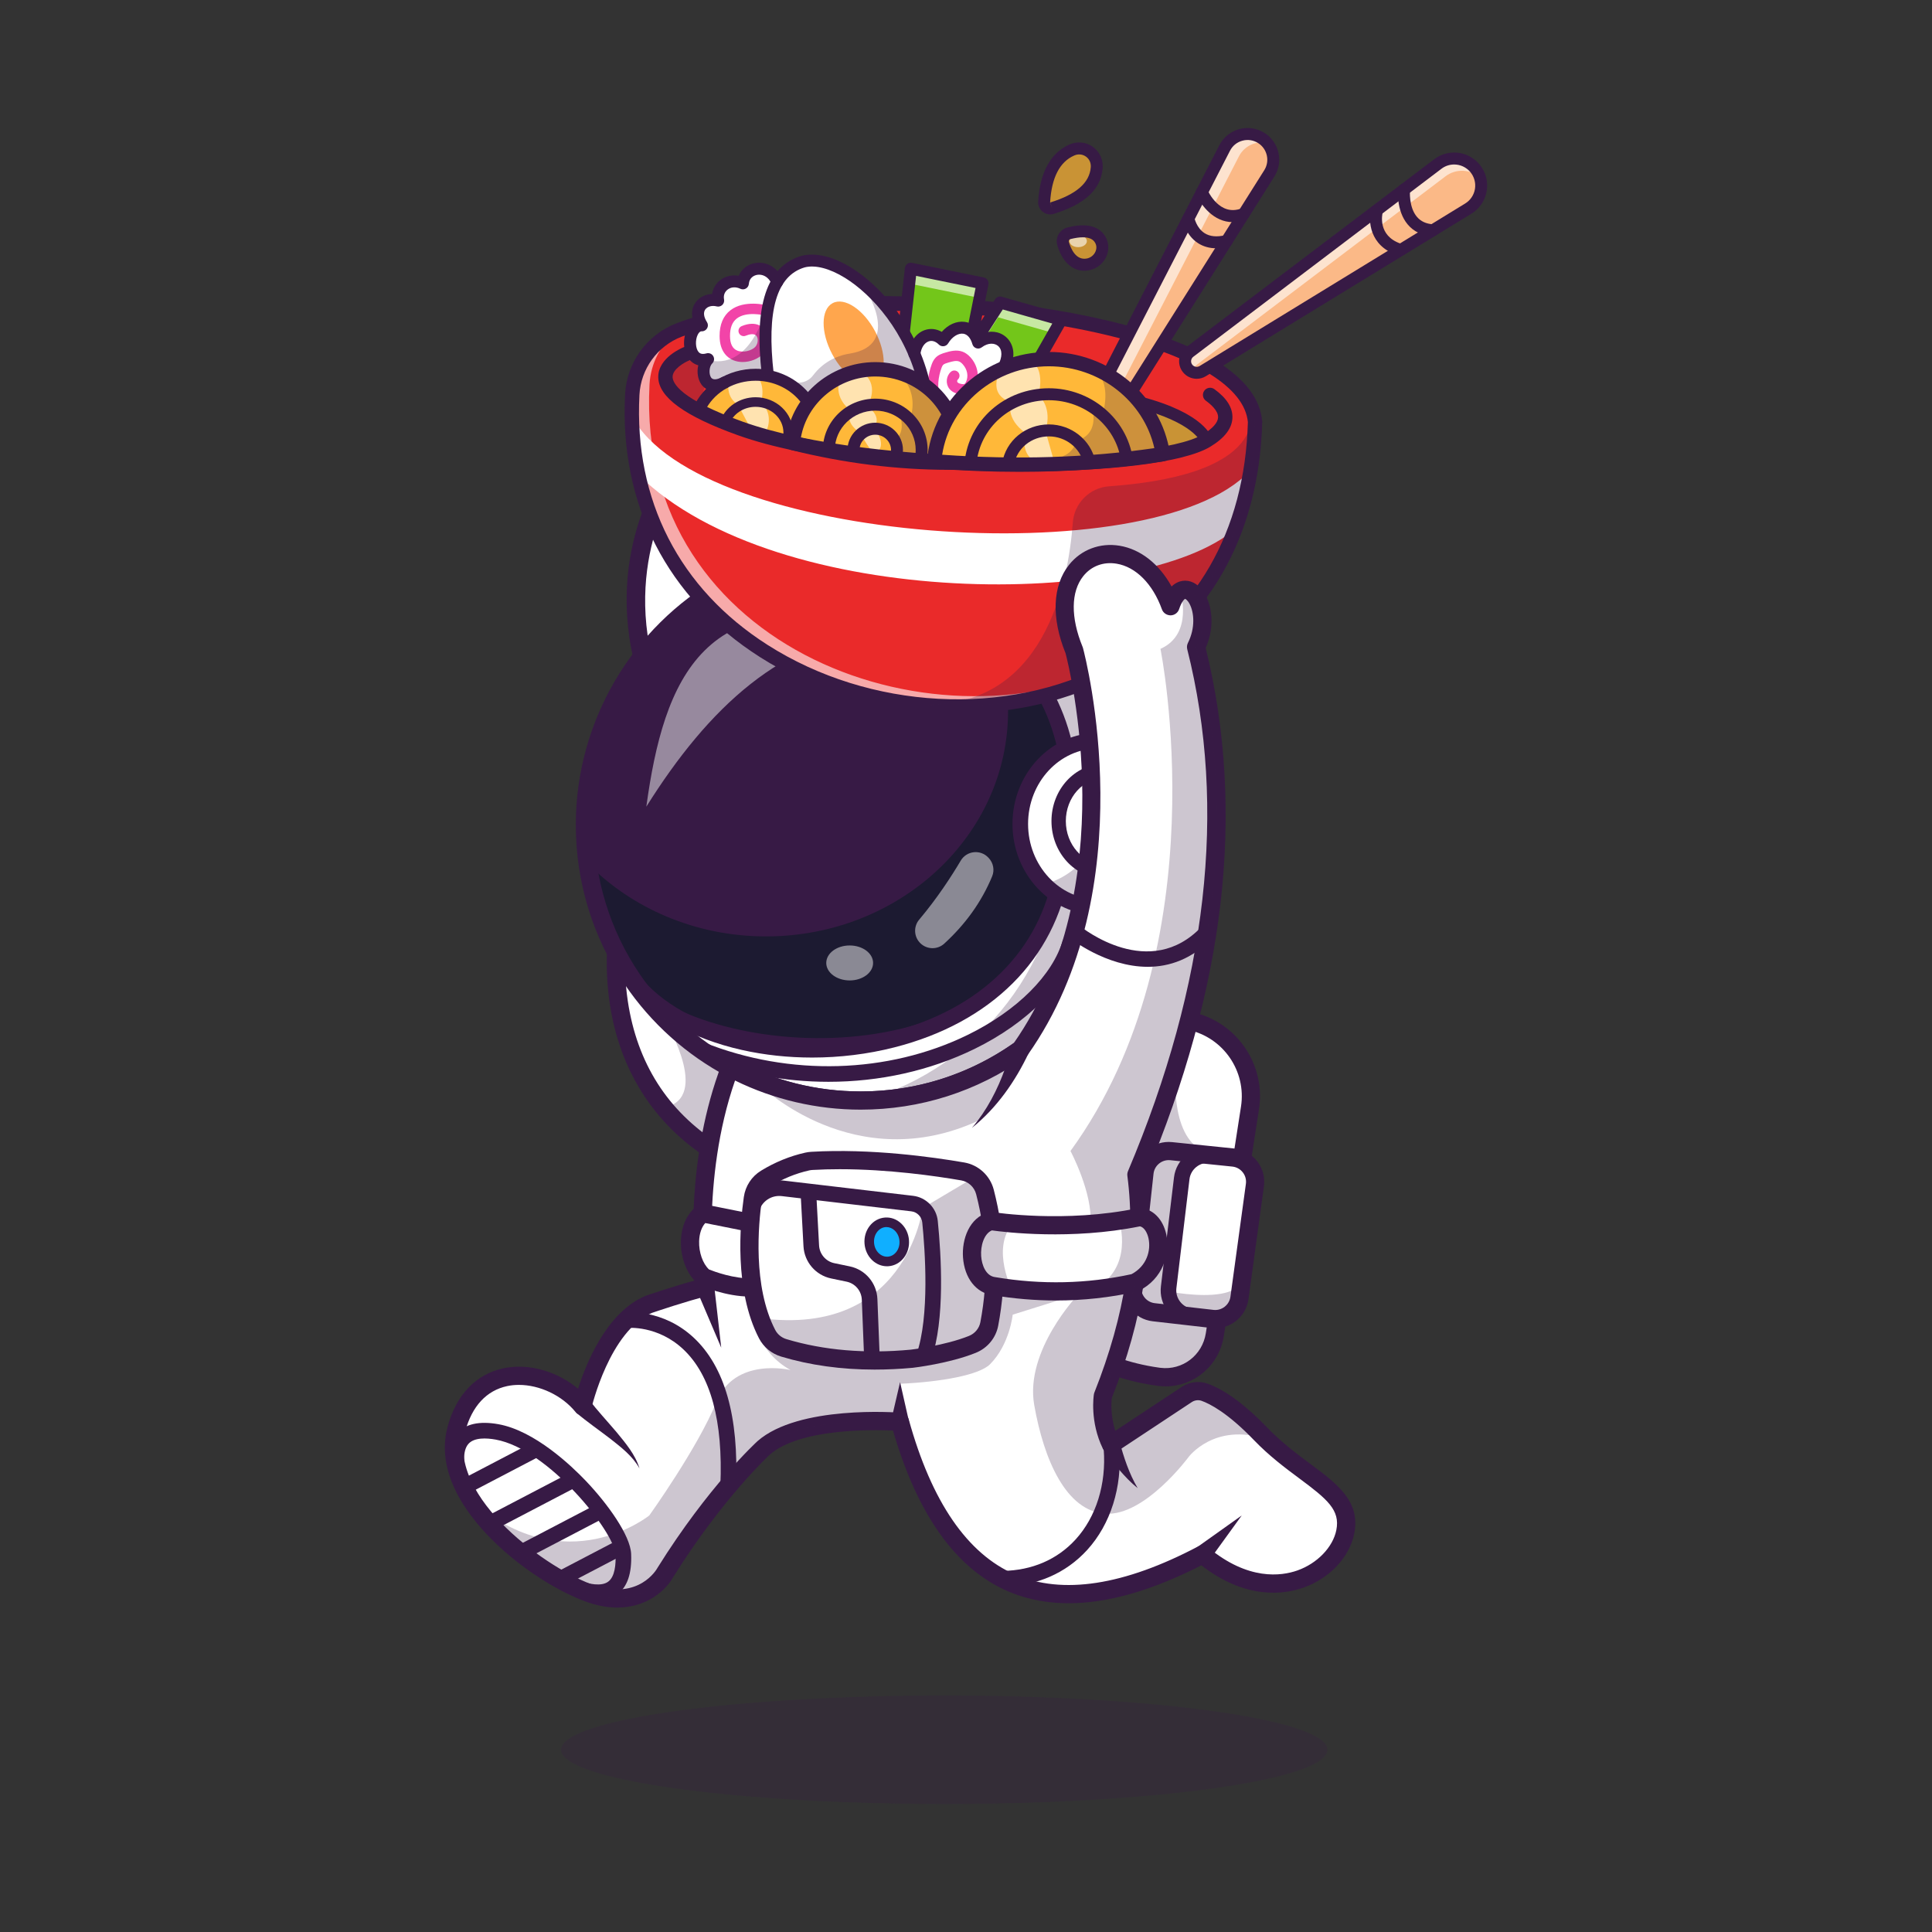 <?xml version="1.0" encoding="utf-8"?>
<!-- Generator: Adobe Illustrator 25.0.0, SVG Export Plug-In . SVG Version: 6.00 Build 0)  -->
<svg version="1.1" id="Layer_1" xmlns="http://www.w3.org/2000/svg" xmlns:xlink="http://www.w3.org/1999/xlink" x="0px" y="0px"
	 viewBox="0 0 1000 1000" style="enable-background:new 0 0 1000 1000;" xml:space="preserve">
<rect x="0" y="0" width="1000" height="1000" fill="#333333" stroke="none"/>
<style type="text/css">
	.st0{fill:#FFFFFF;}
	.st1{fill:#371A45;}
	.st2{opacity:0.25;}
	.st3{opacity:0.7;}
	.st4{fill:#111A28;}
	.st5{opacity:0.5;}
	.st6{fill:#F8F8F8;}
	.st7{fill:#EA2A2A;}
	.st8{opacity:0.6;}
	.st9{fill:#C99335;}
	.st10{fill:#73C61A;}
	.st11{fill:#FBB987;}
	.st12{fill:#F244A8;}
	.st13{fill:#FFB839;}
	.st14{fill:#FFA64D;}
	.st15{fill:#10AFFF;}
</style>
<g>
	<g>
		<path class="st0" d="M347.33,245.69c0,0-33.66,47.24-9.43,112.54c24.24,65.31-16.83,115.13-16.83,115.13s-18.23,79.86,48.11,122.4
			c66.34,42.54,62.75-119.49,58.49-144.85s-50.58-166.74-50.58-166.74"/>
	</g>
	<g>
		<path class="st1" d="M389.43,607.59c-7,0-14.62-2.62-22.79-7.86c-28.31-18.15-45.96-45.97-51.05-80.43
			c-3.82-25.86,0.69-46.14,0.89-46.99c0.16-0.72,0.49-1.38,0.96-1.95c0.39-0.47,39.01-48.62,16.05-110.49
			c-24.82-66.88,8.57-114.91,10.01-116.92l7.68,5.47l-3.84-2.74l3.84,2.73c-0.32,0.45-31.87,46.14-8.85,108.17
			c13.01,35.05,7.56,65.71,0.7,85.25c-6.37,18.15-14.96,30.16-17.56,33.55c-0.81,4.25-3.68,21.76-0.51,42.85
			c4.81,31.99,20.55,56.74,46.77,73.56c11.1,7.12,20.05,8.23,27.37,3.39c28.84-19.04,27.62-121.54,23.93-143.49
			c-4.16-24.72-49.94-164.65-50.41-166.06l8.96-2.93c1.9,5.79,46.47,142.01,50.74,167.43c3.45,20.52,7.17,129.68-28.03,152.92
			C399.71,606.08,394.75,607.59,389.43,607.59z"/>
	</g>
	<g>
		<g>
			<path class="st0" d="M588.21,426.9c0,78.82-63.91,142.73-142.73,142.73c-49.17,0-92.53-24.87-118.2-62.72
				c-15.48-22.81-24.53-50.36-24.53-80.01c0-53.35,29.27-99.86,72.63-124.35c20.71-11.7,44.62-18.38,70.1-18.38
				C524.3,284.17,588.21,348.08,588.21,426.9z"/>
		</g>
		<g class="st2">
			<path class="st1" d="M588.21,426.9c0,78.13-62.78,141.6-140.64,142.7c59.56-17.17,103.14-72.08,103.14-137.18
				c0-78.82-63.91-142.73-142.73-142.73c-0.66,0-1.33,0-1.98,0.02c12.53-3.62,25.79-5.55,39.48-5.55
				C524.3,284.18,588.21,348.07,588.21,426.9z"/>
		</g>
		<g>
			<path class="st1" d="M549.53,450.91c-17.5,106.15-171.51,112.62-222.25,56c-15.48-22.81-24.53-50.36-24.53-80.01
				c0-53.35,29.27-99.86,72.63-124.35C464.87,281.92,578.26,326.36,549.53,450.91z"/>
		</g>
		<g class="st3">
			<path class="st4" d="M549.53,450.91c-17.5,106.15-176.12,101.22-222.25,56c-11.96-17.6-20.06-38.03-23.15-60.07
				c22.9,23.25,55.81,37.84,92.37,37.84c69.18,0,125.27-52.2,125.27-116.61c0-14.26-2.75-27.91-7.78-40.54
				C545.47,352.29,562.9,392.92,549.53,450.91z"/>
		</g>
		<g>
			<path class="st1" d="M420.34,547.39c-12.38,0-24.67-1.31-36.38-3.94c-26.09-5.86-47.37-17.97-59.91-34.1l6.38-4.96
				c23.34,30.02,79.4,42.88,130.4,29.92c47-11.94,77.87-42.58,84.71-84.06c0.01-0.08,0.03-0.17,0.05-0.25
				c10.58-45.86,2.03-84.23-24.72-110.99c-32.01-32.01-90.12-45.08-144.6-32.53l-1.81-7.87c27.18-6.27,55.62-6.62,82.25-1.04
				c28.27,5.93,52.43,18.28,69.88,35.73c20.08,20.08,41.04,56.92,26.91,118.39c-7.43,44.74-40.47,77.7-90.67,90.45
				C449.08,545.64,434.66,547.39,420.34,547.39z"/>
		</g>
		<g>
			<path class="st1" d="M445.48,574.35c-48.95,0-94.59-24.22-122.1-64.79c-16.58-24.42-25.35-53.01-25.35-82.65
				c0-53.09,28.75-102.31,75.03-128.45c21.99-12.42,47.03-18.99,72.42-18.99c81.3,0,147.44,66.14,147.44,147.44
				S526.78,574.35,445.48,574.35z M445.48,288.89c-23.77,0-47.21,6.14-67.78,17.77c-43.32,24.47-70.24,70.55-70.24,120.25
				c0,27.75,8.2,54.5,23.72,77.36c25.75,37.98,68.48,60.65,114.3,60.65c76.1,0,138.02-61.91,138.02-138.02
				S521.58,288.89,445.48,288.89z"/>
		</g>
		<g>
			<path class="st1" d="M428.81,559.94c-22.86,0-45.92-4.28-67.46-12.9l3-7.5c44.31,17.72,95.35,16.27,136.54-3.89
				c25.61-12.54,44.05-30.96,49.31-49.27l7.76,2.23c-5.88,20.47-25.89,40.77-53.52,54.3C481.29,554.24,455.19,559.94,428.81,559.94z
				"/>
		</g>
		<g class="st5">
			<path class="st6" d="M334.54,417.52c9.02-65.81,29.79-118.78,123.92-91.61C405.14,329.82,366.57,366.44,334.54,417.52z"/>
		</g>
		<g class="st5">
			<path class="st6" d="M497.28,445.46c-4.71,7.95-12.1,19.38-21.51,30.54c-3.05,3.62-2.75,9,0.67,12.27l0,0
				c3.42,3.27,8.8,3.35,12.29,0.16c10.82-9.91,19.26-21.42,24.82-34.89c1.34-3.24,0.56-6.97-1.85-9.51l-0.17-0.17
				C507.41,439.53,500.32,440.33,497.28,445.46z"/>
		</g>
		<g class="st5">
			<ellipse class="st6" cx="439.79" cy="498.42" rx="12.12" ry="9.05"/>
		</g>
		<g>
			<ellipse class="st0" cx="568.35" cy="426.45" rx="40.26" ry="43.09"/>
		</g>
		<g class="st2">
			<path class="st1" d="M608.61,426.46c0,23.79-18.02,43.09-40.25,43.09c-10.77,0-20.55-4.53-27.77-11.9
				c17.74-4.5,30.94-21.56,30.94-41.92c0-12.27-4.79-23.35-12.48-31.19c2.98-0.77,6.11-1.16,9.31-1.16
				C590.59,383.37,608.61,402.65,608.61,426.46z"/>
		</g>
		<g>
			<path class="st1" d="M568.35,473.58c-24.42,0-44.29-21.14-44.29-47.13s19.87-47.13,44.29-47.13s44.29,21.14,44.29,47.13
				S592.78,473.58,568.35,473.58z M568.35,387.41c-19.97,0-36.22,17.52-36.22,39.05s16.25,39.05,36.22,39.05
				s36.21-17.52,36.21-39.05C604.57,404.92,588.32,387.41,568.35,387.41z"/>
		</g>
		<g>
			<path class="st1" d="M571.52,454.63c-15.04,0-27.28-13.29-27.28-29.64s12.24-29.64,27.28-29.64c15.04,0,27.28,13.29,27.28,29.64
				S586.56,454.63,571.52,454.63z M571.52,402.79c-10.94,0-19.85,9.96-19.85,22.2c0,12.24,8.9,22.2,19.85,22.2
				s19.85-9.96,19.85-22.2C591.37,412.75,582.47,402.79,571.52,402.79z"/>
		</g>
	</g>
	<g>
		<path class="st7" d="M649.62,218.35c-2.9,109.14-89.73,154.36-172.57,146.24H477c-79.21-7.77-154.76-64.3-149.74-160.36
			c0.78-14.9,10.25-28,24.16-33.4c70.74-27.47,267.32-13.61,295.03,37.27C648.24,211.37,649.32,214.78,649.62,218.35z"/>
	</g>
	<g class="st8">
		<path class="st0" d="M584.74,341.27c-96.29,60.59-264.9,4.94-257.47-137.04c0.77-14.65,9.93-27.56,23.47-33.12
			c-8.53,6.66-13.98,16.81-14.56,27.95C328.96,336.77,487.34,393.25,584.74,341.27z"/>
	</g>
	<g>
		<path class="st0" d="M327.05,215.31c34.47,65.82,269.72,82.49,319.79,28.47l-7.33,29.84c-47.97,41.77-237.23,42.87-309.13-27.93"
			/>
	</g>
	<g>
		<path class="st9" d="M624.49,228.07c0,0-2.7-11.35-34.34-19.7c6.67,8.33,11.68,17.01,13.15,26.43L624.49,228.07z"/>
	</g>
	<g>
		<path class="st1" d="M496,369.24c-3.73,0-7.49-0.11-11.27-0.32c-33.15-1.88-64.76-11.85-91.41-28.84
			c-47.98-30.57-72.76-78.89-69.77-136.05c0.86-16.35,11.27-30.75,26.53-36.67c29.78-11.56,83.93-16.53,141.32-12.97
			c59.79,3.71,111.59,15.96,138.56,32.76c14.51,9.04,22.37,19.43,23.36,30.88c0.01,0.14,0.02,0.28,0.01,0.42
			c-1.58,59.53-28.56,106.2-75.97,131.39C553.35,362.61,525.42,369.24,496,369.24z M455.19,160.84c-41.25,0-79.33,4.49-102.43,13.45
			c-12.54,4.87-21.09,16.69-21.79,30.13c-2.85,54.37,20.71,100.32,66.34,129.39c52.88,33.69,123.83,37.5,176.57,9.47
			c44.88-23.85,70.45-68.17,72.02-124.81c-0.86-8.92-7.54-17.34-19.86-25.01C591.09,171.69,519.32,160.84,455.19,160.84z"/>
	</g>
	<g>
		<polyline class="st10" points="467.64,173.59 471.45,139.07 508.57,146.64 501.55,181.65 517.66,156.57 549.31,165.56 
			533.48,193.33 		"/>
	</g>
	<g class="st8">
		<polygon class="st0" points="506.07,154.02 470.42,146.74 467.42,173.84 466.61,173.59 470.42,139.06 507.54,146.64 		"/>
	</g>
	<g class="st8">
		<polygon class="st0" points="548.27,165.55 544.51,172.18 516.63,164.25 503.53,184.66 501.57,184.07 502.76,178.17 
			516.63,156.57 		"/>
	</g>
	<g>
		<path class="st1" d="M533.48,196.43c-0.52,0-1.05-0.13-1.53-0.41c-1.49-0.85-2-2.74-1.16-4.22l13.87-24.34l-25.63-7.28
			l-14.87,23.15c-0.8,1.25-2.39,1.76-3.77,1.2c-1.38-0.56-2.17-2.02-1.87-3.48l6.42-31.98l-30.77-6.28l-3.44,31.15
			c-0.19,1.7-1.72,2.92-3.42,2.74c-1.7-0.19-2.93-1.72-2.74-3.42l3.81-34.52c0.1-0.87,0.55-1.65,1.25-2.16
			c0.7-0.51,1.59-0.71,2.44-0.53l37.12,7.57c1.67,0.34,2.75,1.97,2.42,3.64l-3.8,18.92l7.24-11.28c0.74-1.15,2.14-1.68,3.45-1.31
			l31.64,8.99c0.92,0.26,1.66,0.93,2.02,1.81c0.36,0.88,0.3,1.88-0.18,2.7l-15.82,27.77C535.6,195.86,534.56,196.43,533.48,196.43z"
			/>
	</g>
	<g>
		<path class="st0" d="M478.45,199.34c-30.8,12.6-61.57,25.07-81.02-5.37c-3.49-30.04-0.15-53.15,18.34-58.59
			C434.62,130.59,469.42,158.72,478.45,199.34z"/>
	</g>
	<g>
		<path class="st11" d="M652.81,71.4L652.81,71.4c6.23,3.92,8.1,12.14,4.18,18.37l-94.55,149.98l-9.43-6.07l80.88-157.1
			C637.46,69.64,646.21,67.25,652.81,71.4z"/>
	</g>
	<g class="st8">
		<path class="st0" d="M655.81,73.98c-5.67-1.19-11.72,1.46-14.54,6.94l-80.89,157.1l2.24,1.44l-0.19,0.3l-9.43-6.07l80.89-157.1
			c3.57-6.94,12.31-9.33,18.91-5.18C653.96,72.12,654.96,73,655.81,73.98z"/>
	</g>
	<g>
		<path class="st1" d="M561.67,241.9c-1.05,0-2.08-0.3-2.99-0.88l-7.35-4.74c-1.34-0.86-1.81-2.6-1.08-4.02l80.88-157.1
			c2.1-4.07,5.84-7.11,10.26-8.32s9.18-0.5,13.06,1.93l0,0c3.71,2.33,6.29,5.98,7.27,10.25c0.97,4.28,0.22,8.68-2.12,12.39
			L566.36,239.3c-0.8,1.26-2.03,2.13-3.49,2.45C562.48,241.86,562.07,241.9,561.67,241.9z M557.05,232.6l4.43,2.86l92.89-147.34
			c1.46-2.31,1.93-5.05,1.32-7.71c-0.61-2.66-2.21-4.93-4.52-6.38l0,0c-2.45-1.54-5.34-1.97-8.13-1.2c-2.79,0.76-5.06,2.6-6.39,5.18
			L557.05,232.6z"/>
	</g>
	<g>
		<path class="st1" d="M638.03,114.97c-9.81,0-16.38-8.69-18.77-14.26c-0.68-1.57,0.05-3.39,1.62-4.07s3.39,0.05,4.07,1.61
			c0.26,0.59,6.29,14.04,17.72,9.58c1.59-0.62,3.39,0.17,4.01,1.76c0.62,1.59-0.17,3.39-1.76,4.01
			C642.47,114.55,640.17,114.97,638.03,114.97z"/>
	</g>
	<g>
		<path class="st1" d="M629.56,128.51c-3.58,0-6.76-0.9-9.52-2.69c-6.49-4.23-7.93-11.88-7.98-12.2c-0.3-1.68,0.82-3.29,2.5-3.59
			c1.68-0.3,3.28,0.81,3.59,2.49c0.03,0.14,1.1,5.44,5.31,8.15c2.75,1.77,6.37,2.12,10.76,1.05c1.66-0.41,3.34,0.61,3.74,2.28
			c0.41,1.66-0.61,3.34-2.28,3.74C633.53,128.25,631.49,128.51,629.56,128.51z"/>
	</g>
	<g>
		<path class="st0" d="M519.31,190.57c6.77-12.35-4.04-20.03-13.01-13.28c-3.03-10.69-13.21-9.51-18.18-1.18
			c-5.89-5.89-13.89-1.85-14.82,7.07c0,0-0.6,24.24,0,24.91s11.51,18.08,19.85,15.77c8.35-2.31,24.17-16.78,25.85-18.3"/>
	</g>
	<g>
		<path class="st12" d="M484.25,208.26c-0.94,0-1.86-0.5-2.35-1.38c-2.87-5.11-1.59-13.08,0.37-18.36c0.36-0.96,0.96-2.36,2.1-3.49
			c1.51-1.51,3.48-2.09,4.93-2.52c2.29-0.68,5.75-1.71,9.03-0.44c1.44,0.56,2.8,1.55,4.04,2.95c1.8,2.03,3.01,4.45,3.49,6.99
			c0.52,2.73,0.16,5.56-0.99,7.97c-0.89,1.86-2.18,3.17-3.74,3.8c-1.57,0.64-3.17,0.48-4.23,0.31c-2.5-0.41-4.37-1.39-5.56-2.91
			c-2.02-2.59-1.63-6.6,0.85-8.75c1.12-0.97,2.82-0.85,3.8,0.27c0.97,1.12,0.85,2.82-0.27,3.8c-0.33,0.28-0.4,1.02-0.13,1.36
			c0.32,0.41,1.09,0.73,2.18,0.91c0.82,0.13,1.18,0.08,1.34,0.02c0.22-0.09,0.57-0.43,0.91-1.14c0.66-1.38,0.86-3.03,0.56-4.64
			c-0.3-1.59-1.07-3.12-2.23-4.42c-0.67-0.75-1.33-1.26-1.96-1.5c-1.44-0.56-3.37-0.07-5.55,0.58c-0.99,0.29-2.11,0.63-2.65,1.17
			c-0.39,0.39-0.68,1.08-0.86,1.56c-1.68,4.52-2.47,10.72-0.72,13.84c0.73,1.3,0.27,2.94-1.03,3.67
			C485.15,208.15,484.7,208.26,484.25,208.26z"/>
	</g>
	<g>
		<path class="st0" d="M406.8,167.09c0,0-2.7,26-3.15,26.88c-0.24,0.47-3.08,1.99-5.7,3.31c-2.29,1.16-4.4,2.15-4.4,2.15
			l-18.42-1.47c-11.13,5.73-13.05-6.76-9.07-11.58c0.12-0.17,0.27-0.35,0.43-0.5c-0.58,0.16-1.13,0.27-1.63,0.33
			c-0.99,0.11-1.87,0.06-2.66-0.15c-7.75-1.99-6.04-17.98,1.1-17.69c-5.49-8.55,1.18-14.66,8.41-12.79
			c-1.35-6.97,5.73-12.29,12.79-8.92c0.71-8.98,13.64-10.95,17.76-0.76L406.8,167.09z"/>
	</g>
	<g>
		<path class="st12" d="M384.4,187.38c-1.62,0-3.25-0.27-4.77-0.89c-2.68-1.08-7.17-4.15-7.17-12.62c0-5.94,1.89-10.41,5.63-13.29
			c7.16-5.52,18.34-2.68,18.81-2.56c1.44,0.38,2.3,1.85,1.92,3.29c-0.38,1.44-1.85,2.3-3.28,1.92l0,0
			c-0.09-0.02-9.12-2.29-14.17,1.62c-2.37,1.84-3.52,4.79-3.52,9.02c0,4.04,1.28,6.61,3.8,7.62c3.01,1.21,7.41-0.01,9.2-1.86
			c1.42-1.48,1.8-4.16,0.79-5.64c-1.18-1.73-4.07-0.88-5.68-0.21c-1.38,0.56-2.95-0.09-3.52-1.47c-0.57-1.38,0.09-2.95,1.47-3.52
			c7.77-3.19,11.29,0.85,12.18,2.16c2.41,3.55,1.8,9.11-1.36,12.4C392.52,185.65,388.49,187.38,384.4,187.38z"/>
	</g>
	<g>
		<path class="st13" d="M421.99,231.63c0.71-2.48,1.09-5.08,1.09-7.76c0-16.52-14.33-29.91-31.98-29.91
			c-13.37,0-24.82,7.66-29.58,18.55C379.09,221.48,399.32,227.78,421.99,231.63z"/>
	</g>
	<g class="st8">
		<path class="st0" d="M377.56,195.48c0,0-3.1,9.39,4.41,13.96l6.58,12.46c0,0,7.12,2.54,7.66,1.97c0.54-0.57,4.76-8.99-2.23-15.54
			c0,0,2.91-10.54-3.43-14.35"/>
	</g>
	<g>
		
			<ellipse transform="matrix(0.883 -0.469 0.469 0.883 -31.54 228.086)" class="st14" cx="441.93" cy="177.33" rx="12.58" ry="23.21"/>
	</g>
	<g>
		<path class="st1" d="M421.99,234.73c-0.17,0-0.35-0.01-0.52-0.04c-23.17-3.94-43.81-10.46-61.36-19.4c-1.46-0.74-2.09-2.5-1.43-4
			c5.43-12.4,18.15-20.41,32.42-20.41c19.34,0,35.08,14.8,35.08,33c0,2.92-0.41,5.82-1.21,8.61
			C424.58,233.83,423.35,234.73,421.99,234.73z M365.69,211.14c15.65,7.59,33.77,13.28,53.95,16.94c0.24-1.38,0.35-2.79,0.35-4.2
			c0-14.78-12.96-26.81-28.88-26.81C380.35,197.07,370.68,202.5,365.69,211.14z"/>
	</g>
	<g>
		<path class="st1" d="M407.19,231.09c-0.27,0-0.54-0.04-0.8-0.13c-1.29-0.44-1.98-1.85-1.54-3.15c0.43-1.26,0.65-2.58,0.65-3.94
			c0-7.34-6.46-13.3-14.39-13.3c-6.17,0-11.65,3.62-13.63,9.01c-0.47,1.29-1.9,1.94-3.18,1.47s-1.94-1.9-1.47-3.18
			c2.69-7.33,10.04-12.26,18.28-12.26c10.67,0,19.35,8.19,19.35,18.26c0,1.9-0.31,3.77-0.91,5.54
			C409.19,230.45,408.22,231.09,407.19,231.09z"/>
	</g>
	<g>
		<path class="st13" d="M495.26,239.44c0.35-2.13,0.53-4.32,0.53-6.54c0-23.05-19.13-41.74-42.75-41.74
			c-22.39,0-40.75,16.79-42.6,38.17C438.72,236.4,467,239.8,495.26,239.44z"/>
	</g>
	<g class="st8">
		<path class="st0" d="M434.58,196.83c0,0-3.77,8.91,6.61,16.37c0,0-5.26,4.39,4.03,10.88c0,0,3.01,5.57,5.57,8.82
			s8.21-1.03,3.25-9.03l-1-3.67c0,0,3.33-4.64-4.11-9.91c0,0,7.55-11.87-3.97-18.4"/>
	</g>
	<g>
		<path class="st1" d="M491.26,243.18c-27.03,0-54.51-3.44-81.74-10.25c-1.77-0.44-2.96-2.11-2.8-3.93
			c2.03-23.31,22.36-41.57,46.31-41.57c25.62,0,46.47,20.39,46.47,45.46c0,2.43-0.19,4.83-0.57,7.15c-0.29,1.78-1.82,3.09-3.62,3.11
			C493.96,243.17,492.61,243.18,491.26,243.18z M495.26,239.44h0.01H495.26z M414.54,226.51c25.82,6.19,51.83,9.28,77.42,9.24
			c0.07-0.94,0.11-1.89,0.11-2.85c0-20.97-17.51-38.03-39.04-38.03C434,194.87,417.69,208.53,414.54,226.51z"/>
	</g>
	<g>
		<path class="st1" d="M476.41,241.39c-0.25,0-0.5-0.03-0.75-0.09c-1.66-0.41-2.67-2.09-2.26-3.75c0.37-1.49,0.56-3.05,0.56-4.65
			c0-11.23-9.39-20.36-20.93-20.36c-11.5,0-20.89,9.11-20.93,20.3c-0.01,1.71-1.42,3.05-3.11,3.09c-1.71-0.01-3.09-1.4-3.09-3.11
			c0.05-14.6,12.21-26.48,27.12-26.48c14.95,0,27.12,11.91,27.12,26.55c0,2.1-0.25,4.17-0.74,6.14
			C479.06,240.45,477.8,241.39,476.41,241.39z"/>
	</g>
	<g>
		<path class="st1" d="M463.38,240.29c-0.41,0-0.84-0.08-1.24-0.26c-1.57-0.69-2.28-2.51-1.59-4.08c0.43-0.97,0.64-2,0.64-3.05
			c0-4.36-3.66-7.9-8.16-7.9s-8.16,3.55-8.16,7.9c0,0.45,0.04,0.87,0.11,1.3c0.3,1.68-0.82,3.29-2.51,3.59s-3.29-0.82-3.59-2.51
			c-0.14-0.79-0.21-1.57-0.21-2.39c0-7.77,6.44-14.1,14.35-14.1s14.35,6.32,14.35,14.1c0,1.92-0.39,3.78-1.16,5.54
			C465.71,239.6,464.57,240.29,463.38,240.29z"/>
	</g>
	<g>
		<path class="st1" d="M528.99,243.98c-52.06,0-111.58-6-147.01-18.69c-27.59-9.89-41.09-19.7-41.27-30.01
			c-0.18-10.13,12.55-15.32,13.1-15.54c1.9-0.76,4.07,0.17,4.83,2.07c0.76,1.9-0.17,4.06-2.07,4.82c-2.21,0.9-8.51,4.38-8.43,8.52
			c0.06,3.06,3.73,11.45,36.35,23.13c67.08,24.04,212.38,22.1,238.08,6.6c5.06-3.05,7.8-6.11,7.91-8.84
			c0.14-3.43-3.89-6.87-6.31-8.61c-1.66-1.2-2.04-3.52-0.84-5.19c1.2-1.66,3.52-2.04,5.19-0.84c6.44,4.65,9.6,9.68,9.38,14.95
			c-0.22,5.42-4.09,10.43-11.49,14.89C612.58,239.59,573.51,243.98,528.99,243.98z"/>
	</g>
	<g>
		<path class="st13" d="M483.51,238.8c2.45-29.62,28.1-52.92,59.39-52.92c29.96,0,54.76,21.37,58.95,49.19
			C564.05,240.85,524.54,241.94,483.51,238.8z"/>
	</g>
	<g class="st8">
		<path class="st0" d="M517.96,191.16c0,0-7.62,12.73,5.18,16.94c0,0-2.89,8.56,7.64,15.98c0,0-3.51,11.58,6.4,15.39
			c9.91,3.8,8.79,0.74,8.79,0.74l-4.89-17.36c0,0,4.24-10.67-3.54-18.45c0,0,3.75-13.19-3.98-17.81"/>
	</g>
	<g>
		<path class="st1" d="M527.55,244.22c-14.52,0-29.3-0.57-44.31-1.72c-0.99-0.08-1.9-0.54-2.54-1.29s-0.96-1.73-0.88-2.72
			c2.61-31.59,30.33-56.33,63.1-56.33c31.21,0,58.13,22.51,62.62,52.35c0.3,2.03-1.09,3.92-3.11,4.23
			C578.54,242.39,553.48,244.22,527.55,244.22z M487.66,235.37c38.46,2.7,75.37,1.55,109.83-3.42
			c-5.51-24.4-28.32-42.36-54.59-42.36C515.29,189.59,491.74,209.42,487.66,235.37z"/>
	</g>
	<g>
		<path class="st1" d="M502.33,242.85c-0.1,0-0.2,0-0.3-0.01c-1.7-0.16-2.95-1.67-2.79-3.38c2.1-21.95,20.87-38.5,43.67-38.5
			c21.62,0,40.27,15.59,43.39,36.27c0.25,1.69-0.91,3.27-2.6,3.52c-1.69,0.26-3.27-0.91-3.52-2.6c-2.66-17.67-18.69-31-37.27-31
			c-19.59,0-35.71,14.14-37.5,32.89C505.26,241.65,503.91,242.85,502.33,242.85z"/>
	</g>
	<g>
		<path class="st1" d="M521.77,243.31c-0.17,0-0.33-0.01-0.5-0.04c-1.69-0.28-2.83-1.87-2.56-3.56c1.9-11.61,12.07-20.03,24.2-20.03
			c11.55,0,21.64,7.96,23.99,18.93c0.36,1.67-0.71,3.32-2.38,3.68c-1.67,0.36-3.32-0.71-3.68-2.38
			c-1.75-8.13-9.29-14.03-17.94-14.03c-9.07,0-16.68,6.24-18.08,14.84C524.58,242.23,523.26,243.31,521.77,243.31z"/>
	</g>
	<g>
		<path class="st1" d="M478.45,202.44c-1.42,0-2.7-0.98-3.02-2.42c-6.25-28.05-24.41-47.81-38.08-56.21
			c-7.95-4.89-15.34-6.81-20.82-5.42c-14.57,4.29-19.85,22.36-16.04,55.23c0.2,1.7-1.02,3.24-2.72,3.43
			c-1.71,0.19-3.24-1.02-3.43-2.72c-4.22-36.35,2.5-56.6,20.55-61.91c7.22-1.84,16.32,0.34,25.7,6.11
			c14.69,9.03,34.21,30.2,40.88,60.14c0.37,1.67-0.68,3.32-2.35,3.7C478.9,202.41,478.68,202.44,478.45,202.44z"/>
	</g>
	<g>
		<path class="st1" d="M370.03,202.51c-4.05,0-6.25-2.48-6.98-3.5c-1.93-2.7-2.43-6.54-1.62-9.94c-2.28-0.6-3.78-1.95-4.64-2.97
			c-3.5-4.2-3.35-11.22-1.2-15.59c0.86-1.74,2.01-3.09,3.36-3.98c-1.31-3.65-0.95-7.17,1.1-10.01c1.93-2.68,5.07-4.22,8.54-4.36
			c0.42-2.81,1.88-5.35,4.23-7.17c2.68-2.08,6.12-2.85,9.52-2.25c1.5-3.49,4.7-6,8.72-6.62c4.96-0.77,11.24,1.61,14.09,8.64
			c0.64,1.59-0.12,3.39-1.71,4.03c-1.58,0.64-3.39-0.12-4.03-1.71c-1.68-4.16-5.04-5.21-7.4-4.84c-1.97,0.3-4.16,1.69-4.4,4.67
			c-0.08,1.02-0.65,1.93-1.54,2.44c-0.88,0.51-1.96,0.55-2.88,0.11c-2.34-1.11-4.8-0.95-6.58,0.43c-1.57,1.21-2.24,3.08-1.84,5.11
			c0.2,1.04-0.14,2.12-0.92,2.85c-0.77,0.73-1.87,1.01-2.89,0.75c-2.4-0.62-4.77,0.01-5.89,1.56c-1.13,1.57-0.82,3.96,0.85,6.55
			c0.63,0.97,0.66,2.21,0.08,3.21c-0.57,1-1.67,1.62-2.81,1.56c-0.95-0.04-1.63,0.95-2.05,1.78c-1.36,2.76-1.17,7,0.4,8.89
			c0.56,0.67,1.6,1.48,4.12,0.76c1.37-0.39,2.82,0.2,3.53,1.44c0.71,1.23,0.49,2.79-0.54,3.77c-1.57,1.51-1.88,5.47-0.58,7.3
			c1.16,1.63,3.71,0.78,5.64-0.21c1.52-0.78,3.39-0.18,4.17,1.34c0.78,1.52,0.18,3.39-1.34,4.17
			C374,202.03,371.83,202.51,370.03,202.51z"/>
	</g>
	<g>
		<path class="st1" d="M519.3,193.67c-0.5,0-1.01-0.12-1.49-0.38c-1.5-0.82-2.05-2.7-1.23-4.2c2.3-4.2,2.32-8.04,0.04-10.01
			c-1.75-1.51-5.04-1.88-8.47,0.7c-0.82,0.62-1.88,0.79-2.85,0.46c-0.97-0.33-1.71-1.11-1.99-2.09c-0.91-3.22-2.61-5.15-4.78-5.43
			c-2.65-0.35-5.77,1.66-7.76,4.99c-0.49,0.82-1.33,1.37-2.28,1.49c-0.95,0.12-1.9-0.21-2.57-0.88c-1.66-1.66-3.52-2.24-5.25-1.62
			c-2.29,0.81-3.94,3.43-4.3,6.83c-0.18,1.7-1.7,2.94-3.4,2.76c-1.7-0.18-2.94-1.7-2.76-3.4c0.61-5.79,3.82-10.4,8.39-12.02
			c2.93-1.04,6.08-0.69,8.86,0.9c3.26-3.75,7.67-5.73,11.87-5.18c3.61,0.47,6.58,2.7,8.49,6.26c4.53-1.95,9.37-1.45,12.84,1.55
			c3.62,3.13,5.87,9.41,1.34,17.67C521.46,193.08,520.4,193.67,519.3,193.67z"/>
	</g>
	<g>
		<path class="st11" d="M615.77,182.19L744.2,84.88c5.94-4.5,14.37-3.56,19.17,2.15l0,0c5.51,6.55,3.89,16.47-3.41,20.94
			l-137.44,84.11c-2.59,1.59-5.96,0.98-7.84-1.41l0,0C612.61,188.04,613.1,184.22,615.77,182.19z"/>
	</g>
	<g class="st8">
		<path class="st0" d="M766.06,92.01c-4.9-4.46-12.4-4.89-17.82-0.78l-128.43,97.31c-1.36,1.03-2.17,2.54-2.34,4.1
			c-1.07-0.36-2.04-1.03-2.77-1.97c-0.87-1.09-1.29-2.4-1.29-3.69c0-1.82,0.82-3.6,2.38-4.79l128.43-97.31
			c5.94-4.5,14.37-3.55,19.16,2.16C764.65,88.54,765.54,90.24,766.06,92.01z"/>
	</g>
	<g>
		<path class="st1" d="M619.4,196.06c-2.71,0-5.37-1.21-7.15-3.47c-1.52-1.93-2.18-4.34-1.87-6.78s1.57-4.6,3.53-6.08l128.43-97.31
			c7.26-5.5,17.55-4.35,23.41,2.63c3.21,3.81,4.58,8.82,3.78,13.74c-0.8,4.92-3.7,9.23-7.95,11.83l-137.44,84.11
			C622.67,195.63,621.02,196.06,619.4,196.06z M752.66,85.14c-2.3,0-4.61,0.72-6.58,2.22l-128.43,97.31l0,0
			c-0.62,0.47-1.02,1.16-1.12,1.94s0.11,1.55,0.6,2.16c0.91,1.15,2.54,1.45,3.79,0.68l137.44-84.11c2.71-1.66,4.56-4.41,5.07-7.55
			s-0.37-6.33-2.41-8.76C758.85,86.47,755.77,85.14,752.66,85.14z M615.77,182.19h0.01H615.77z"/>
	</g>
	<g>
		<path class="st1" d="M741.61,122.3c-0.07,0-0.15,0-0.22-0.01c-5.38-0.38-9.68-2.44-12.77-6.12c-6.03-7.18-5.01-17.92-4.97-18.38
			c0.17-1.7,1.69-2.95,3.4-2.76c1.7,0.17,2.94,1.69,2.77,3.39c-0.02,0.18-0.76,8.67,3.56,13.79c2,2.37,4.76,3.64,8.45,3.9
			c1.71,0.12,2.99,1.6,2.87,3.31C744.58,121.06,743.22,122.3,741.61,122.3z"/>
	</g>
	<g>
		<path class="st1" d="M723.97,132.13c-0.34,0-0.68-0.06-1.01-0.17c-14.17-4.91-14.85-17.72-13.23-23.81
			c0.44-1.65,2.13-2.63,3.79-2.2c1.65,0.44,2.63,2.13,2.2,3.78c-0.32,1.25-2.74,12.22,9.26,16.38c1.62,0.56,2.47,2.32,1.91,3.94
			C726.46,131.32,725.26,132.13,723.97,132.13z"/>
	</g>
	<g>
		<path class="st1" d="M624.48,231.16c-1.37,0-2.61-0.91-2.99-2.28c-0.13-0.38-3.87-10.06-32.14-17.52
			c-1.65-0.44-2.64-2.13-2.2-3.78s2.13-2.64,3.78-2.2c32.49,8.58,36.24,20.63,36.56,21.98c0.4,1.66-0.63,3.33-2.3,3.73
			C624.96,231.14,624.72,231.16,624.48,231.16z"/>
	</g>
	<g>
		<path class="st9" d="M567.66,86.82c-0.83,10.4-9.73,16.78-23.12,20.93c-2.09,0.64-4.21-1.02-4.09-3.2
			c0.27-4.59,0.98-8.66,2.11-12.17c1.78-5.57,4.64-9.81,8.51-12.61c1.15-0.84,2.4-1.55,3.74-2.13
			C561.28,74.81,568.22,79.77,567.66,86.82z"/>
	</g>
	<g>
		<path class="st9" d="M568.94,123.23c-2.85-3.78-8.28-4.33-15.61-2.49c-2.34,0.58-3.77,3.01-3.09,5.32
			c2.15,7.29,6.53,11.84,12.64,10.83C569.3,135.83,572.86,128.43,568.94,123.23z"/>
	</g>
	<g class="st8">
		<ellipse class="st0" cx="558.07" cy="124.8" rx="4.49" ry="3.13"/>
	</g>
	<g>
		<path class="st1" d="M543.61,110.98c-1.38,0-2.75-0.46-3.87-1.34c-1.61-1.27-2.51-3.24-2.39-5.27
			c1.12-19.09,9.43-26.61,16.2-29.57c4.05-1.77,8.57-1.32,12.1,1.2c3.53,2.52,5.43,6.66,5.08,11.07
			c-0.87,10.91-9.14,18.64-25.3,23.64l0,0C544.85,110.89,544.23,110.98,543.61,110.98z M558.62,79.93c-0.85,0-1.73,0.18-2.58,0.55
			c-7.54,3.29-11.74,11.45-12.5,24.26l0.99,3.01l-0.91-2.96c13.46-4.16,20.31-10.12,20.96-18.21c0.18-2.25-0.73-4.27-2.5-5.53
			C561.03,80.3,559.84,79.93,558.62,79.93z"/>
	</g>
	<g>
		<path class="st1" d="M561.2,140.13c-6.34,0-11.46-4.78-13.94-13.2c-0.56-1.92-0.32-3.94,0.68-5.69s2.69-3.03,4.64-3.51
			c8.98-2.25,15.31-1.02,18.83,3.63l0,0c2.38,3.15,2.91,7.27,1.42,11c-1.59,3.98-5.21,6.88-9.45,7.58
			C562.64,140.07,561.92,140.13,561.2,140.13z M560.48,122.82c-1.8,0-3.94,0.31-6.4,0.92c-0.44,0.11-0.66,0.41-0.76,0.58
			c-0.11,0.19-0.22,0.5-0.11,0.86c1.07,3.62,3.67,9.57,9.17,8.65c2.11-0.35,3.91-1.79,4.7-3.77c0.41-1.01,0.86-3.01-0.62-4.97l0,0
			C565.32,123.58,563.31,122.82,560.48,122.82z"/>
	</g>
	<g class="st2">
		<path class="st1" d="M649.62,218.35c-2.9,109.14-89.73,154.36-172.57,146.24c63.16,2.29,75.84-61.94,78.24-94.15
			c0.75-10.04,8.71-18.01,18.75-18.73c89.68-6.47,72.4-43.62,72.4-43.62h0.01C648.24,211.37,649.32,214.78,649.62,218.35z"/>
	</g>
	<g class="st2">
		<path class="st1" d="M357.13,182.17c0,0-18.02,8.22-9.66,17.17c8.36,8.94,14.66,9.46,14.66,9.46l3.51-11.5l-2.79-10.38
			L357.13,182.17z"/>
	</g>
	<g class="st2">
		<path class="st1" d="M565.65,191.16c0,0,10.32,4.04,4.95,24.16l-4.95-2.41c0,0,3.1,12.14-8.46,15.16c0,0-1,5.43-6.4,7.77
			c-5.41,2.34,18.78,3.63,18.78,3.63l31.99-6.13c0,0-8.53-25.18-18.33-32.26"/>
	</g>
	<g class="st2">
		<path class="st1" d="M464.29,192.62c0,0,12.03,8.19,6.7,24.7l-6.13-4.83c0,0,5.59,11.37-2.46,15.58l3.72,7.77l15.79,1.35
			c0,0,6.67-17.84,8.83-23.99C492.89,207.04,464.29,192.62,464.29,192.62z"/>
	</g>
	<g class="st2">
		<path class="st1" d="M447.07,148.21c0,0,20.78,30.39-7.35,34.83c-7.44,1.17-14.19,5.04-18.71,11.07c-2.5,3.33-6.8,5.47-14.21,2.72
			l10.44,8.74c0,0,21.02-25.91,59.81-8.74C471.73,177.63,462.11,161.18,447.07,148.21z"/>
	</g>
	<g class="st2">
		<path class="st1" d="M364.88,186.21c-0.99,0.11-1.87,0.06-2.66-0.15C363.05,186.05,363.94,186.1,364.88,186.21z"/>
	</g>
	<g class="st2">
		<path class="st1" d="M396.21,174.85c0,0,0.62,13.75,1.25,19.7c-2.06-0.4-4.19-0.59-6.37-0.59c-5.82,0-11.26,1.45-15.95,3.99
			c-0.05,0.02-0.09,0.05-0.14,0.06c-11.01,5.57-12.91-6.85-8.93-11.64c0.38,0.06,0.79,0.12,1.2,0.21
			c23.44,4.69,30.28-30.34,30.67-32.4L396.21,174.85z"/>
	</g>
	<g>
		<path class="st0" d="M647.01,573.47l-4.19,27l-10.73,69.13l-2.03,13.13l-1.25,8.03c-2.14,13.83-14.85,23.61-28.75,21.9
			c-0.17-0.01-0.36-0.04-0.53-0.06c-18.14-2.48-29.81-8.38-29.81-8.38l16.53-159.36l2.32-22.34l27.54,5.97
			C636.69,532.93,650.24,552.66,647.01,573.47z"/>
	</g>
	<g>
		<path class="st1" d="M603.3,717.57c-1.25,0-2.52-0.08-3.8-0.23l-0.61-0.08c-18.71-2.55-30.8-8.6-31.3-8.85l4.26-8.41
			c0.1,0.05,11.28,5.6,28.31,7.92l0.47,0.06c11.41,1.4,21.74-6.48,23.51-17.95l18.2-117.28c2.84-18.32-9.12-35.74-27.24-39.67
			l-27.54-5.97l2-9.21l27.54,5.97c22.98,4.98,38.16,27.09,34.55,50.33l-18.2,117.28C631.11,706.72,618.22,717.57,603.3,717.57z"/>
	</g>
	<g>
		<path class="st0" d="M649.54,613.4l-6.81,49.81l-1.19,8.64c-0.83,5.97-5.7,10.39-11.47,10.87c-0.81,0.06-1.63,0.05-2.48-0.05
			l-30.43-3.48c-6.9-0.79-11.86-7-11.11-13.91l6.32-58.27c0.76-6.9,6.94-11.9,13.85-11.2l14.86,1.54l17.24,1.77
			c1.62,0.16,3.15,0.63,4.51,1.34C647.42,602.85,650.28,607.95,649.54,613.4z"/>
	</g>
	<g class="st2">
		<path class="st1" d="M642.73,663.21l-1.19,8.64c-0.83,5.97-5.7,10.39-11.47,10.87l-1.25,8.03c-2.14,13.83-14.85,23.61-28.75,21.9
			c-0.17-0.01-0.36-0.04-0.53-0.06c-18.14-2.48-29.81-8.38-29.81-8.38l16.53-159.36l22.34,7.68c0,0-3.73,35.53,14.43,43.24
			l-1.96,1.6l-5.41,4.4l-8.42,44.93l-2.44,21.75c0,0,15.93,3.2,27.3,1.16c4.98-0.89,9.1-2.8,10.61-6.4
			C642.71,663.2,642.71,663.2,642.73,663.21z"/>
	</g>
	<g>
		<path class="st1" d="M629,687.48c-0.65,0-1.3-0.04-1.95-0.11l-30.43-3.48c-9.44-1.08-16.29-9.65-15.26-19.09l6.32-58.27
			c1.03-9.45,9.54-16.35,19.01-15.37l32.11,3.3c4.72,0.48,8.93,2.8,11.85,6.53c2.93,3.73,4.19,8.37,3.55,13.06l-8,58.45
			C645.02,681.1,637.52,687.48,629,687.48z M604.92,600.48c-3.98,0-7.42,3.02-7.86,7.06l-6.32,58.27c-0.47,4.31,2.66,8.22,6.96,8.71
			l30.43,3.48c4.24,0.49,8.16-2.56,8.74-6.79l8-58.45c0.29-2.14-0.28-4.26-1.62-5.96c-1.34-1.7-3.26-2.76-5.41-2.98l-32.11-3.3l0,0
			C605.46,600.49,605.19,600.48,604.92,600.48z"/>
	</g>
	<g>
		<path class="st1" d="M618.42,685.7l-1.98-0.23c-4.71-0.54-8.93-2.89-11.87-6.61s-4.25-8.37-3.68-13.08l6.77-56.39
			c1.14-9.52,9.83-16.46,19.37-15.49l7.87,0.81l-0.83,8.04l-7.87-0.81c-5.18-0.53-9.9,3.24-10.53,8.41l-6.77,56.39
			c-0.31,2.56,0.4,5.08,2,7.1c1.6,2.02,3.89,3.3,6.45,3.59l1.98,0.23L618.42,685.7z"/>
	</g>
	<g>
		<path class="st0" d="M696.3,792.92c-4.27,21.1-37.94,41.64-73.95,11.68c-82.57,43.53-132.93,16.67-156.53-68.68
			c0,0-0.04,0-0.09-0.01c-2.4-0.17-51-3.59-70.43,13.47c0,0-24.75,22.57-51,64.64c0,0-10.76,19.92-37.7,11.13
			c-17.82-5.81-47.27-25.02-62.25-48.17c-7.65-11.85-11.53-24.72-8.11-37.37c10.11-37.37,48.82-31.98,65.31-11.78
			c0,0,9.66-42.42,34.34-52.75c0,0,17.95-6.17,29.18-8.86c0,0-8.05-58.8,12.81-113.62c20.11,10.85,43.14,17,67.61,17
			c30.79,0,59.3-9.75,82.62-26.33c60.44-85.54,28.42-204.75,27.9-206.68c0-0.01,0-0.01-0.01-0.02
			c-21.5-52.41,33.29-68.96,49.86-22.8c1.39-4.16,3.16-6.64,5.03-7.78c7.47-4.53,16.47,12.36,8.21,28.88
			c21.67,86.11,9.59,177.43-30.89,273.12c0.94,7.36,1.45,14.68,1.52,21.98c0.15,11.37-0.72,22.7-2.48,33.98
			c-3.02,19.59-8.69,39.09-16.41,58.48c0,0-2.02,12.46,4.21,25.25l39.17-25.91c2.74-1.82,6.17-2.29,9.26-1.2
			c5.6,1.99,15.27,7.29,28.82,21.38c0.94,0.98,1.88,1.92,2.82,2.84C677.05,766.09,700.39,772.71,696.3,792.92z"/>
	</g>
	<g>
		<path class="st1" d="M319.53,832.08c-4.35,0-9.15-0.72-14.4-2.43c-13.25-4.32-34.15-16.26-50.95-33.21
			c-13.69-13.8-28.7-35.07-22.49-58.03c4.44-16.44,14.69-27.16,28.85-30.18c12.96-2.77,27.84,1.51,38.66,10.58
			c4.27-13.42,14.93-39.7,34.87-48.04c0.09-0.04,0.19-0.08,0.29-0.11c0.66-0.23,14.54-4.98,25.56-7.95
			c-1.44-14.59-4.53-64.23,13.55-111.75c0.48-1.27,1.49-2.27,2.76-2.74c1.27-0.47,2.69-0.38,3.88,0.27
			c19.94,10.76,42.54,16.44,65.37,16.44c28.58,0,55.96-8.64,79.24-25c56.84-81.27,28.88-193.91,26.82-201.79
			c-7.45-18.32-6.8-35.01,1.8-45.8c6.26-7.85,16.03-11.54,26.16-9.87c10.88,1.8,20.52,9.48,26.91,21.09
			c1.93-1.86,3.92-2.63,5.58-2.89c3.89-0.61,7.77,1.27,10.62,5.18c4.45,6.09,6.66,17.75,1.46,29.54
			c10.44,42.33,12.98,87.09,7.57,133.03c-5.28,44.74-18.26,91.92-38.6,140.26c4.42,36.21-1.34,73.85-17.59,114.98
			c-0.2,1.8-0.75,8.9,1.82,16.94l34.37-22.72c3.96-2.63,8.99-3.28,13.43-1.71c6.22,2.22,16.58,7.93,30.65,22.56
			c7.54,7.84,15.51,13.77,22.54,19c13.98,10.4,26.05,19.39,22.67,36.14l0,0c-2.47,12.19-12.78,23.14-26.27,27.89
			c-9.89,3.49-29.65,6.44-52.85-11.55c-39.82,20.41-73.5,24.92-100.14,13.41c-26.82-11.59-46.82-39.57-59.45-83.17
			c-11.2-0.51-48.36-1.07-63.8,12.49c-0.18,0.16-24.5,22.59-50.03,63.47C344.88,822.74,335.15,832.08,319.53,832.08z M268.58,716.82
			c-2.07,0-4.11,0.2-6.07,0.62c-10.68,2.28-18.19,10.38-21.72,23.42c-9.34,34.56,43.57,72.1,67.27,79.82
			c22.67,7.39,31.74-8.26,32.11-8.93c0.04-0.07,0.09-0.16,0.13-0.22c26.3-42.14,50.79-64.68,51.81-65.62
			c21.25-18.66,71.93-14.85,74.08-14.68c1.97,0.16,3.64,1.53,4.17,3.44c11.78,42.58,30.29,69.6,55.03,80.29
			c24.51,10.59,56.39,5.7,94.76-14.53c1.69-0.89,3.74-0.67,5.21,0.55c20.68,17.2,37.8,14.83,46.15,11.89
			c10.27-3.62,18.37-12,20.17-20.87c2.1-10.43-4.7-16.03-19.06-26.71c-7.33-5.45-15.63-11.63-23.71-20.03
			c-13.48-14.01-22.7-18.68-27-20.21c-1.65-0.58-3.55-0.33-5.07,0.68l-39.19,25.91c-1.13,0.75-2.53,0.97-3.84,0.61
			s-2.4-1.26-2.99-2.48c-6.8-13.97-4.71-27.49-4.62-28.06c0.05-0.34,0.15-0.67,0.27-0.99c16.01-40.3,21.59-76.97,17.06-112.11
			c-0.11-0.83,0.01-1.67,0.33-2.44c41.04-97.02,51.36-187.91,30.66-270.13c-0.28-1.09-0.15-2.25,0.35-3.26
			c3.88-7.75,3.24-15.71,0.88-20.16c-1.09-2.07-2.15-2.63-2.35-2.65c-0.27,0.08-1.73,1.22-3.08,5.3c-0.63,1.91-2.41,3.2-4.42,3.23
			c-2.02-0.03-3.81-1.23-4.49-3.12c-4.72-13.14-13.49-21.97-23.46-23.62c-6.81-1.13-13.09,1.22-17.25,6.44
			c-6.44,8.08-6.57,21.39-0.38,36.53c0.1,0.22,0.17,0.45,0.24,0.68l0,0c1.35,5.07,32.19,124.54-28.62,210.61
			c-0.31,0.43-0.68,0.81-1.12,1.12c-25.03,17.8-54.54,27.21-85.35,27.21c-22.56,0-44.92-5.2-65.01-15.08
			c-17.9,51.57-10.81,105.78-10.74,106.34c0.33,2.4-1.22,4.66-3.57,5.22c-10.35,2.48-26.85,8.09-28.6,8.68
			c-22.09,9.39-31.33,48.98-31.42,49.38c-0.4,1.76-1.77,3.13-3.52,3.54s-3.59-0.21-4.73-1.61
			C290.83,722.17,279.24,716.82,268.58,716.82z"/>
	</g>
	<g>
		<path class="st0" d="M388.33,632.91l-24.62-4.92c-9.64,6.73-8.05,26.07,0.81,33.16c0,0,13.04,5.66,24.97,5.21"/>
	</g>
	<g>
		<path class="st1" d="M388.11,671.1c-12.37,0-24.92-5.39-25.47-5.63c-0.38-0.17-0.74-0.38-1.07-0.64
			c-5.84-4.68-9.43-13.6-9.12-22.72c0.26-7.82,3.38-14.37,8.56-17.99c1.05-0.74,2.36-1.01,3.62-0.76l24.62,4.93l-1.85,9.24
			l-22.36-4.47c-1.91,2.11-3.04,5.41-3.17,9.36c-0.19,5.79,1.9,11.7,5.13,14.66c2.59,1.04,13,4.93,22.3,4.57l0.36,9.42
			C389.15,671.09,388.63,671.1,388.11,671.1z"/>
	</g>
	<g>
		<path class="st0" d="M389.67,620.24c-1.97,13.8-4.87,46.67,7.39,70.32c1.77,3.42,4.89,5.96,8.58,7.07
			c20.01,6.02,42.09,7.9,66.24,5.64c0,0,18.1-2.09,31.37-7.42c4.54-1.82,7.89-5.81,8.79-10.62c4.04-21.44,4.02-43.99-2.25-68.27
			c-1.42-5.49-5.9-9.66-11.49-10.63c-15.18-2.63-47.39-7.25-78.09-5.47c-0.79,0.05-1.59,0.15-2.36,0.32
			c-7.84,1.76-14.95,4.78-21.49,8.78C392.71,612.21,390.27,615.99,389.67,620.24z"/>
	</g>
	<g>
		
			<ellipse transform="matrix(0.997 -0.072 0.072 0.997 -45.213 34.815)" class="st15" cx="458.97" cy="642.81" rx="9.07" ry="10.15"/>
	</g>
	<g>
		<path class="st1" d="M452.68,708.9c-17.26,0-33.47-2.26-48.4-6.75c-4.92-1.48-9.07-4.91-11.41-9.41
			c-12.96-24.99-9.82-59.49-7.87-73.16c0.81-5.7,4.06-10.66,8.91-13.63c7.23-4.42,14.94-7.57,22.92-9.35c1-0.22,2.05-0.37,3.12-0.43
			c30.78-1.79,62.81,2.7,79.17,5.53c7.38,1.28,13.37,6.81,15.25,14.1c6.06,23.46,6.81,46.46,2.31,70.32
			c-1.2,6.39-5.57,11.67-11.67,14.12c-13.7,5.51-31.83,7.64-32.59,7.73C465.7,708.59,459.12,708.9,452.68,708.9z M434.62,605.18
			c-4.7,0-9.43,0.12-14.12,0.39c-0.56,0.03-1.1,0.11-1.6,0.22c-7.06,1.58-13.62,4.27-20.06,8.2c-2.44,1.49-4.08,4.01-4.49,6.91l0,0
			c-1.82,12.77-4.8,44.91,6.91,67.49c1.17,2.25,3.27,3.98,5.76,4.73c19.33,5.82,41.01,7.66,64.44,5.46
			c0.07-0.01,17.54-2.08,30.06-7.1c3.1-1.25,5.31-3.91,5.92-7.12c4.24-22.47,3.52-44.13-2.18-66.22c-0.96-3.71-3.99-6.52-7.73-7.17
			C484.07,608.65,459.78,605.18,434.62,605.18z"/>
	</g>
	<g>
		<path class="st1" d="M481.99,703.69l-7.62-2.68c6.93-19.7,4.4-54.3,2.99-68.27c-0.3-2.99-2.69-5.41-5.69-5.76l-67.03-7.88
			c-5.38-0.63-10.34,2.69-11.8,7.91l-7.78-2.18c2.54-9.07,11.18-14.86,20.52-13.76l67.03,7.88c6.73,0.79,12.1,6.25,12.78,12.98
			C487.22,649.95,489.19,683.23,481.99,703.69z"/>
	</g>
	<g>
		<path class="st1" d="M447.33,704.36l-1.26-31.65c-0.18-4.57-3.43-8.4-7.91-9.33l-7.95-1.65c-8-1.66-13.89-8.51-14.33-16.67
			l-1.44-26.73l8.07-0.43l1.44,26.73c0.24,4.5,3.49,8.28,7.9,9.19l7.95,1.65c8.11,1.68,14.01,8.64,14.34,16.92l1.26,31.65
			L447.33,704.36z"/>
	</g>
	<g>
		<path class="st1" d="M459.11,655.42c-2.85,0-5.57-1.13-7.73-3.22c-2.28-2.21-3.67-5.26-3.91-8.57s0.7-6.52,2.64-9.04
			c2.01-2.6,4.83-4.16,7.96-4.39c3.13-0.23,6.15,0.91,8.51,3.19c2.28,2.21,3.68,5.26,3.91,8.57c0.24,3.31-0.7,6.52-2.64,9.04
			c-2.01,2.6-4.83,4.16-7.96,4.39C459.63,655.41,459.37,655.42,459.11,655.42z M458.84,635.13c-0.14,0-0.27,0-0.41,0.01
			c-1.7,0.12-3.26,1-4.4,2.47c-1.2,1.55-1.77,3.56-1.62,5.66s1.01,4,2.42,5.37c1.33,1.29,3,1.93,4.71,1.81c1.7-0.12,3.26-1,4.4-2.47
			c1.2-1.55,1.77-3.56,1.62-5.66l0,0c-0.15-2.1-1.01-4-2.42-5.37C461.91,635.77,460.39,635.13,458.84,635.13z"/>
	</g>
	<g>
		<path class="st0" d="M587.27,663.98h-0.01c-7.21,1.6-14.43,2.76-21.66,3.49c-16.93,1.72-33.96,1.11-51.08-1.76
			c-14.7-1.82-15.23-29.97-1.57-33.69c6.74,1.05,27.37,3.31,51.48,1.46c4.79-0.36,9.72-0.89,14.71-1.63l0.14-0.01
			c3.47-0.51,6.96-1.11,10.45-1.85h0.01C601.22,630.42,605.19,655.14,587.27,663.98z"/>
	</g>
	<g>
		<path class="st1" d="M546.67,673.13c-10.9,0-21.86-0.92-32.83-2.75c-8.58-1.12-14.62-8.77-15.39-19.53
			c-0.67-9.34,3.2-20.63,13.25-23.37c0.64-0.17,1.31-0.21,1.97-0.11c1.53,0.24,37.77,5.75,75.11-1.99c0.37-0.08,0.75-0.11,1.13-0.09
			c6.64,0.24,12.05,5.63,13.78,13.72c2.06,9.64-1.54,22.89-14.34,29.2c-0.34,0.17-0.7,0.29-1.07,0.37
			C574.6,671.61,560.68,673.13,546.67,673.13z M513.38,636.85c-4.09,1.77-5.91,8.01-5.53,13.33c0.33,4.64,2.43,10.26,7.25,10.86
			c0.07,0.01,0.13,0.02,0.2,0.03c23.7,3.98,47.37,3.46,70.36-1.56c7.93-4.18,10.15-12.27,8.81-18.53c-0.61-2.87-2.22-5.81-4.47-6.22
			C554.55,641.95,520.2,637.8,513.38,636.85z"/>
	</g>
	<g>
		<polygon class="st1" points="369.61,665.04 373.31,697.55 360.5,667.45 		"/>
	</g>
	<g>
		<path class="st1" d="M304.95,724.59c4.28,5.58,9.36,10.99,14.15,16.66c4.68,5.67,9.75,11.66,11.9,18.8
			c-3.59-6.44-9.47-10.91-15.15-15.39c-5.78-4.45-11.82-8.58-17.71-13.55L304.95,724.59L304.95,724.59z"/>
	</g>
	<g>
		<path class="st1" d="M579.35,745.76c2.27,8.43,5.02,16.89,9.51,24.5c-3.52-2.81-6.68-6.16-9.65-9.62
			c-3.01-3.56-5.77-7.1-8.44-10.98C570.77,749.66,579.35,745.76,579.35,745.76L579.35,745.76z"/>
	</g>
	<g>
		<path class="st1" d="M519.09,821.18l-0.12-8.08c15.21-0.24,28.27-5.87,37.78-16.3c10.63-11.66,15.92-28.66,14.53-46.64l8.06-0.62
			c1.57,20.19-4.49,39.41-16.61,52.71C551.67,814.36,536.58,820.9,519.09,821.18z"/>
	</g>
	<g>
		<polygon class="st1" points="619.04,801.25 642.72,784.4 625.67,807.95 		"/>
	</g>
	<g>
		<path class="st1" d="M309.44,828.18c-3.55,0-7.59-0.78-12.11-2.33l2.63-7.64c4.82,1.66,11.32,3.09,14.87,0.43
			c3.5-2.61,3.98-9.07,3.77-14.03c-0.49-11.54-34.65-54.56-62.04-59.48c-4.77-0.86-11.08-1.17-14.09,2.2
			c-3.41,3.83-2.1,11.52-1.31,14.16l-7.73,2.35c-0.17-0.56-4.13-13.84,2.99-21.86c4.41-4.97,11.67-6.59,21.57-4.81
			c18.82,3.38,37.88,21.62,45.2,29.3c11.4,11.96,23.08,28.29,23.48,37.79c0.43,10.05-1.93,17.06-7.01,20.85
			C316.93,827.15,313.51,828.18,309.44,828.18z"/>
	</g>
	<g>
		
			<rect x="239.42" y="756.03" transform="matrix(0.886 -0.463 0.463 0.886 -322.59 206.431)" class="st1" width="39.25" height="8.08"/>
	</g>
	<g>
		
			<rect x="253.8" y="772.98" transform="matrix(0.886 -0.463 0.463 0.886 -328.498 216.255)" class="st1" width="44.59" height="8.08"/>
	</g>
	<g>
		
			<rect x="287.99" y="805.95" transform="matrix(0.886 -0.463 0.463 0.886 -340.544 233.145)" class="st1" width="32.94" height="8.08"/>
	</g>
	<g>
		
			<rect x="267.57" y="789.28" transform="matrix(0.886 -0.463 0.463 0.886 -334.481 224.49)" class="st1" width="44.59" height="8.08"/>
	</g>
	<g>
		<path class="st1" d="M380.93,769.32l-8.07-0.35c1.45-33.45-4.99-57.18-19.14-70.53c-13.29-12.54-28.62-11.15-29.27-11.08
			l-0.86-8.03c0.79-0.08,19.47-1.93,35.53,13.1C375.15,707.44,382.49,733.31,380.93,769.32z"/>
	</g>
	<g>
		<path class="st1" d="M532.58,544.76c-6.98,14.86-16.65,28.72-29.49,39.01c7.74-9.07,13.23-19.77,17.23-30.91
			c1.25-3.56,2.49-7.43,3.3-11.03L532.58,544.76L532.58,544.76z"/>
	</g>
	<g>
		<path class="st1" d="M594.06,500.42c-21.75,0-40.12-14.78-40.4-15l5.13-6.24l-2.56,3.12l2.56-3.13
			c1.47,1.2,36.25,29.02,63.28,0.35l5.88,5.54C617.07,496.59,605.13,500.42,594.06,500.42z"/>
	</g>
	<g>
		<polygon class="st1" points="461.11,735.91 465.88,715.39 470.53,735.94 		"/>
	</g>
	<g class="st2">
		<path class="st1" d="M655.14,744.82c-26.6-8.67-39.94,9.34-39.94,9.34s-22.6,30.65-43.04,29.33
			c-20.44-1.31-31.89-28.09-36.85-56.27c-4.95-28.18,22.6-56.97,22.6-56.97c2.9-0.74,5.45-1.68,7.68-2.77
			c21.84-10.65,13.69-35.63,13.69-35.63l-0.14,0.01l-14.71,1.63c1.24-16-10.35-37.73-10.35-37.73
			c77.67-106.88,46.57-259.91,46.57-259.91c17.34-7.74,10.24-29.84,10.24-29.84c7.47-4.53,16.47,12.36,8.21,28.88
			c21.67,86.11,9.59,177.43-30.89,273.12c0.94,7.36,1.45,14.68,1.52,21.98h0.01c11.48,0.42,15.44,25.14-2.48,33.98h-0.01
			c-3.02,19.59-8.69,39.09-16.41,58.48c0,0-2.02,12.46,4.21,25.25l39.17-25.91c2.74-1.82,6.17-2.29,9.26-1.2
			c5.6,1.99,15.27,7.29,28.82,21.38C653.25,742.96,654.19,743.9,655.14,744.82z"/>
	</g>
	<g class="st2">
		<path class="st1" d="M393.5,561.77c0,0,48.94,48.06,113.44,18.04c8.95-9.12,14.67-20.07,17.23-32.8
			C490.94,574.14,445.15,574.25,393.5,561.77z"/>
	</g>
	<g class="st2">
		<path class="st1" d="M554.82,670.87l-30.65,9.6c0,0-1.55,15.48-11.77,25.7c-5.57,5.57-25.48,9.13-46.56,10.07
			c-0.05,5.44-0.11,13.51-0.11,19.68c-2.4-0.17-51-3.59-70.43,13.47c0,0-24.75,22.57-51,64.64c0,0-10.76,19.92-37.7,11.13
			c-17.82-5.81-47.27-25.02-62.25-48.17c48.6,42.25,91.72,7.41,91.72,7.41s25.23-35.2,34.73-58.74
			c9.49-23.54,38.37-16.53,38.37-16.53c-17.09-9.41-19.68-27.43-19.68-27.43c79.78,12.98,88.06-56.43,88.06-56.43l25.54-15.18
			l6.71,6.89l5.04,13.03l9.33,3.31c-11.46,13.21,0,35.12,0,35.12L554.82,670.87z"/>
	</g>
	<g class="st2">
		<ellipse class="st1" cx="488.74" cy="905.67" rx="198.33" ry="28.07"/>
	</g>
	<g class="st2">
		<path class="st1" d="M343.29,526.53c0,0,23.79,38.54,3.15,45.97l18.37,18.58l2.89-7.31l10.17-31.14"/>
	</g>
</g>
</svg>
